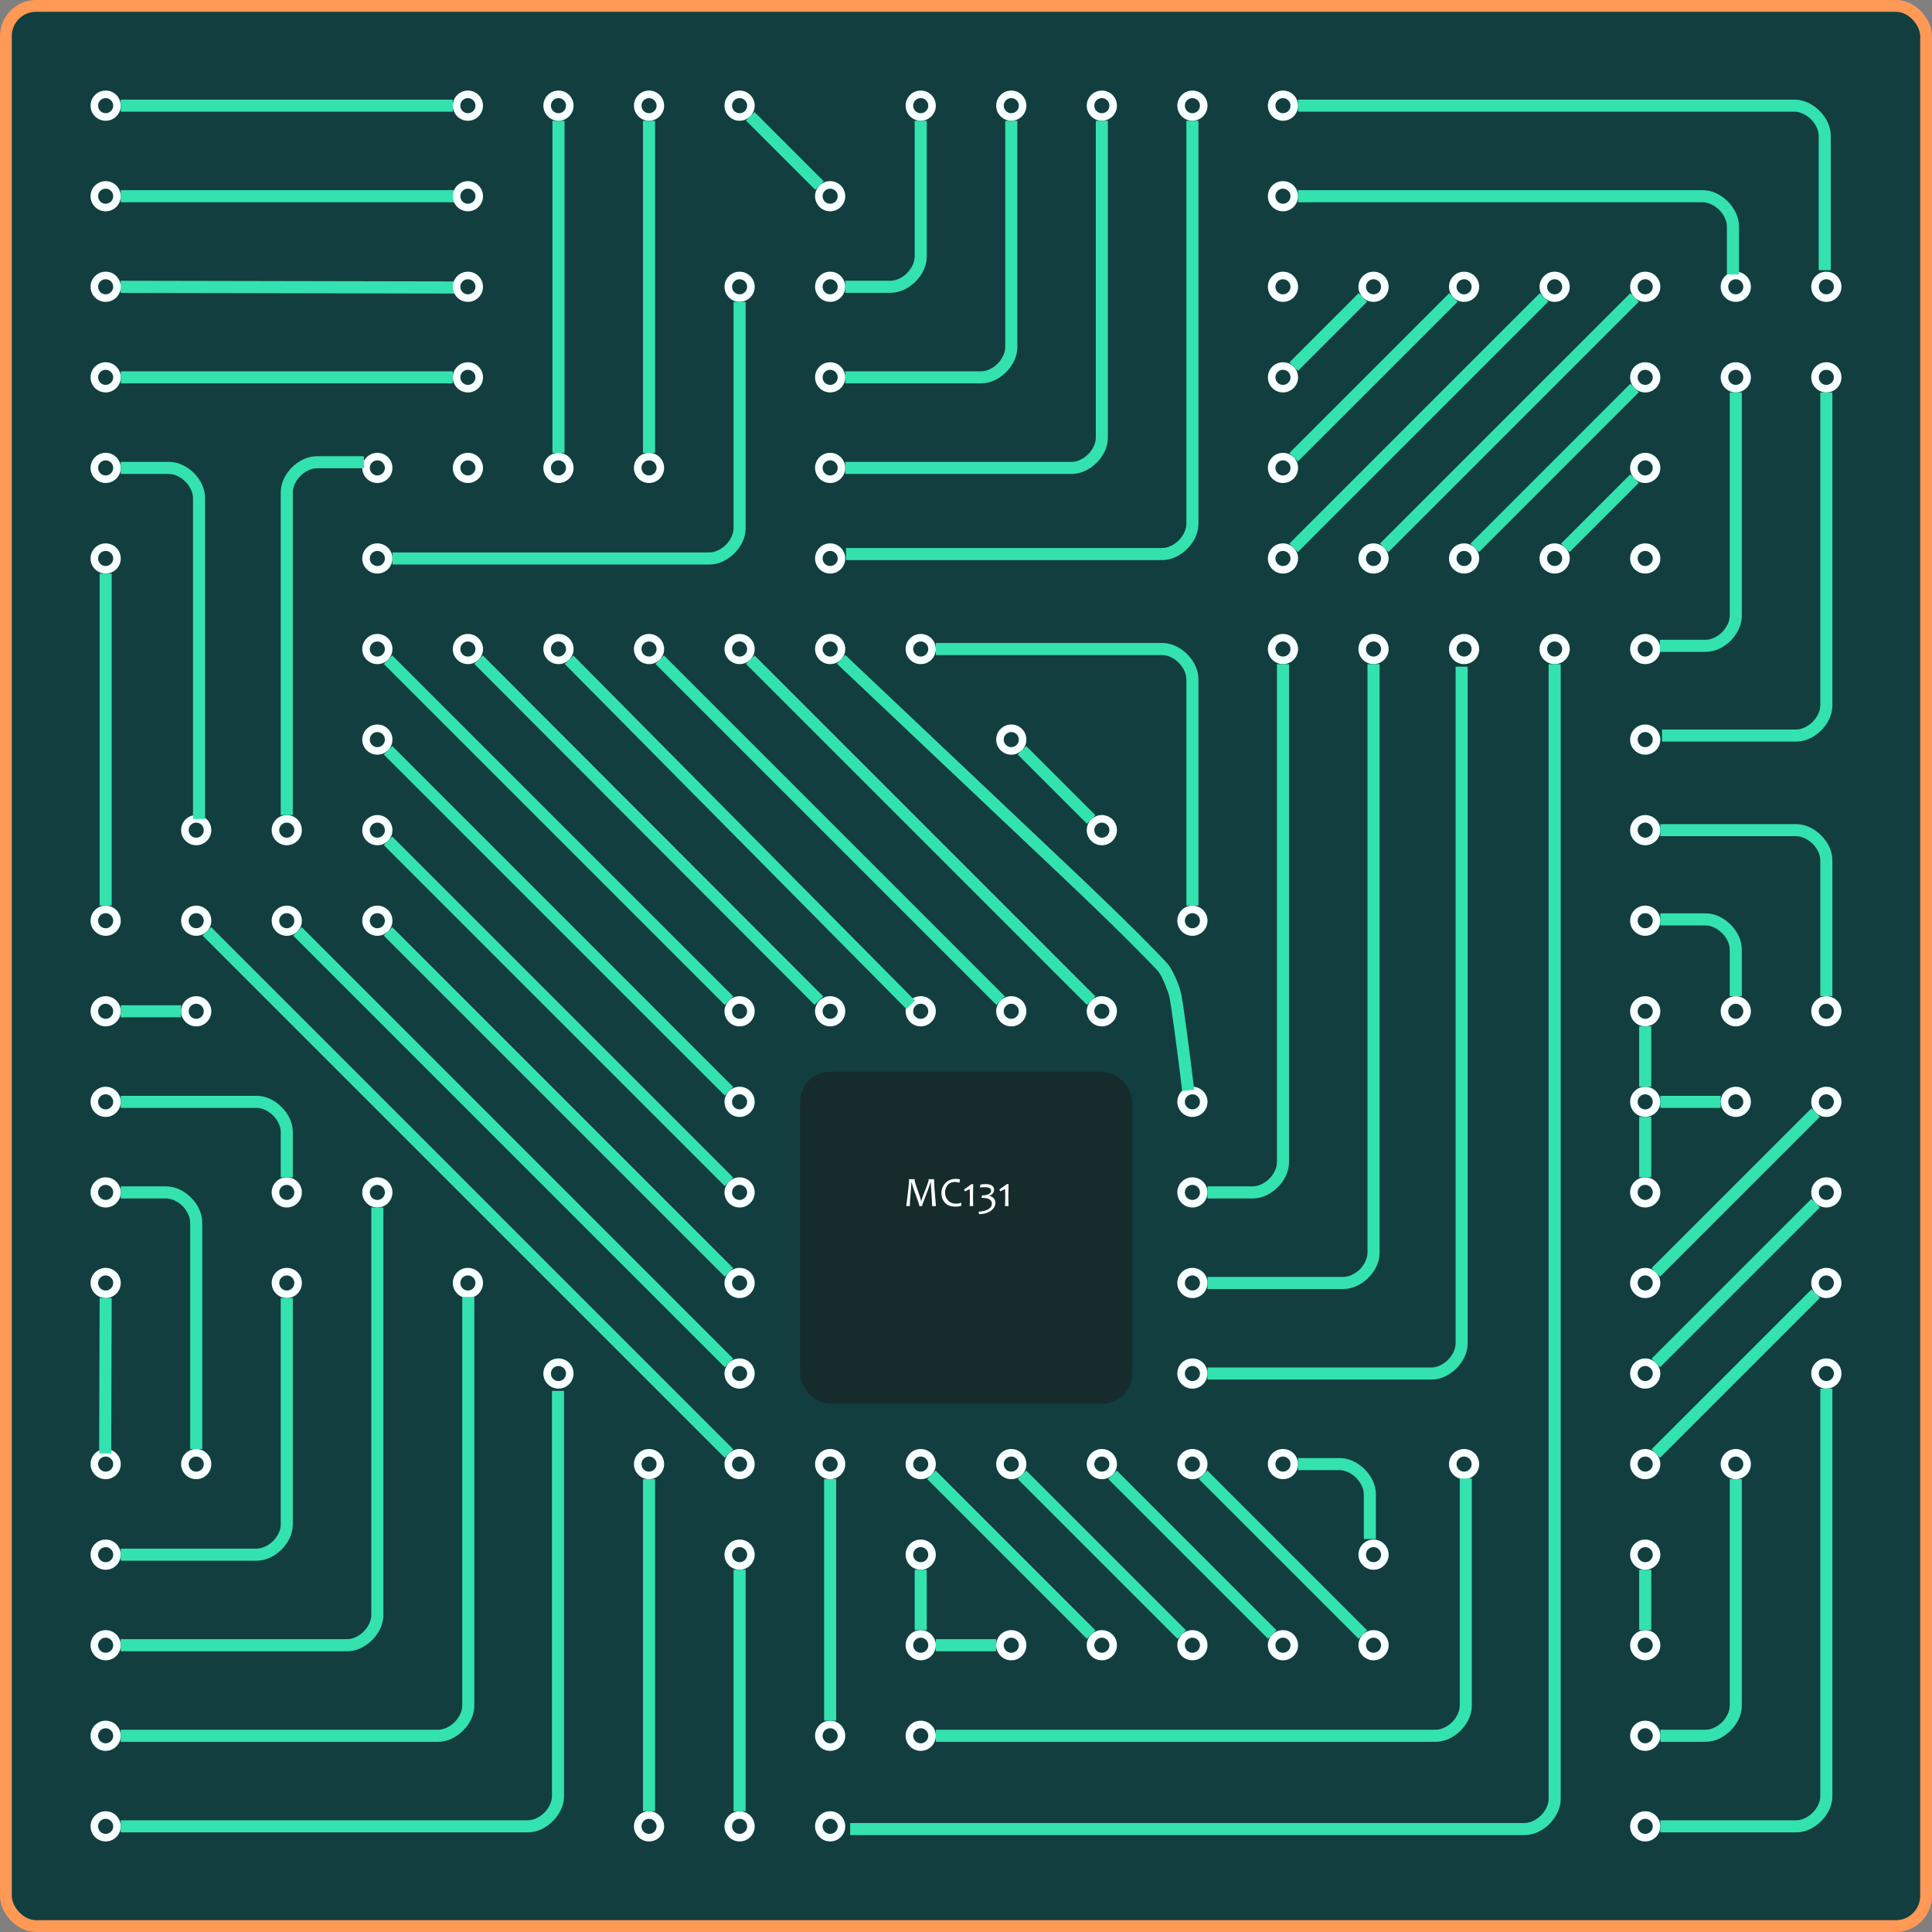 <?xml version="1.0" encoding="UTF-8" standalone="no"?>
<svg xmlns="http://www.w3.org/2000/svg" width="640" height="640">
  <rect width="100%" height="100%" fill="#808080" stroke="none"/>
  <rect width="636.088" height="636.083" x="1.954" y="1.954" fill="#123e3f" stroke="#f95" stroke-width="3.912" rx="10" ry="10"/>
  <g transform="translate(30 40)">
    <path fill="#34e2af" d="M10 23v4h111.25v-4H10zm-.062 30v4.031l111.594.219v-4.031L9.938 53z" color="#000" font-family="Sans" font-size="xx-small" font-weight="400" overflow="visible" style="text-indent:0;text-align:start;line-height:normal;text-transform:none;block-progression:tb;marker:none;-inkscape-font-specification:Sans"/>
    <path fill="#f8ffff" d="M5-10c-2.761 0-5 2.239-5 5C0-2.239 2.239 0 5 0s5-2.239 5-5c0-2.761-2.239-5-5-5zm0 2.5c1.381 0 2.5 1.119 2.5 2.5C7.5-3.619 6.381-2.5 5-2.5S2.5-3.619 2.5-5c0-1.381 1.119-2.5 2.5-2.5zM5 20c-2.761 0-5 2.239-5 5 0 2.761 2.239 5 5 5s5-2.239 5-5c0-2.761-2.239-5-5-5zm0 2.5c1.381 0 2.5 1.119 2.5 2.5S6.381 27.5 5 27.5s-2.5-1.119-2.5-2.5 1.119-2.5 2.5-2.5zm0 27.5c-2.761 0-5 2.239-5 5 0 2.761 2.239 5 5 5s5-2.239 5-5c0-2.761-2.239-5-5-5zm0 2.5c1.381 0 2.5 1.119 2.5 2.5S6.381 57.5 5 57.5s-2.5-1.119-2.5-2.5 1.119-2.5 2.5-2.5zM5 80c-2.761 0-5 2.239-5 5 0 2.761 2.239 5 5 5s5-2.239 5-5c0-2.761-2.239-5-5-5zm0 2.5c1.381 0 2.5 1.119 2.5 2.5S6.381 87.5 5 87.5 2.5 86.381 2.5 85s1.119-2.5 2.5-2.5zm0 27.5c-2.761 0-5 2.239-5 5s2.239 5 5 5 5-2.239 5-5-2.239-5-5-5zm0 2.5c1.381 0 2.5 1.119 2.5 2.5s-1.119 2.5-2.5 2.5-2.5-1.119-2.5-2.5 1.119-2.5 2.5-2.5zm0 27.5c-2.761 0-5 2.239-5 5s2.239 5 5 5 5-2.239 5-5-2.239-5-5-5zm0 2.5c1.381 0 2.5 1.119 2.5 2.5s-1.119 2.5-2.5 2.5-2.5-1.119-2.5-2.5 1.119-2.5 2.5-2.5zm0 117.5c-2.761 0-5 2.239-5 5s2.239 5 5 5 5-2.239 5-5-2.239-5-5-5zm0 2.5c1.381 0 2.5 1.119 2.5 2.5s-1.119 2.5-2.5 2.5-2.5-1.119-2.5-2.5 1.119-2.5 2.5-2.5zm0 27.5c-2.761 0-5 2.239-5 5s2.239 5 5 5 5-2.239 5-5-2.239-5-5-5zm0 2.5c1.381 0 2.5 1.119 2.5 2.5s-1.119 2.5-2.5 2.5-2.5-1.119-2.5-2.5 1.119-2.5 2.5-2.5zm0 27.5c-2.761 0-5 2.239-5 5s2.239 5 5 5 5-2.239 5-5-2.239-5-5-5zm0 2.5c1.381 0 2.5 1.119 2.5 2.5s-1.119 2.5-2.5 2.5-2.5-1.119-2.5-2.5 1.119-2.5 2.5-2.5zm0 27.5c-2.761 0-5 2.239-5 5s2.239 5 5 5 5-2.239 5-5-2.239-5-5-5zm0 2.5c1.381 0 2.5 1.119 2.5 2.5s-1.119 2.5-2.5 2.5-2.5-1.119-2.5-2.5 1.119-2.5 2.5-2.5zm0 27.5c-2.761 0-5 2.239-5 5s2.239 5 5 5 5-2.239 5-5-2.239-5-5-5zm0 2.5c1.381 0 2.5 1.119 2.5 2.5s-1.119 2.5-2.5 2.5-2.5-1.119-2.5-2.5 1.119-2.5 2.5-2.5zm0 57.5c-2.761 0-5 2.239-5 5s2.239 5 5 5 5-2.239 5-5-2.239-5-5-5zm0 2.5c1.381 0 2.5 1.119 2.5 2.5s-1.119 2.5-2.5 2.5-2.5-1.119-2.5-2.5 1.119-2.5 2.5-2.5zm0 27.5c-2.761 0-5 2.239-5 5s2.239 5 5 5 5-2.239 5-5-2.239-5-5-5zm0 2.5c1.381 0 2.5 1.119 2.5 2.5s-1.119 2.5-2.5 2.5-2.5-1.119-2.5-2.5 1.119-2.5 2.5-2.5zm0 27.5c-2.761 0-5 2.239-5 5s2.239 5 5 5 5-2.239 5-5-2.239-5-5-5zm0 2.5c1.381 0 2.5 1.119 2.5 2.5s-1.119 2.5-2.5 2.5-2.5-1.119-2.5-2.5 1.119-2.5 2.5-2.5zm0 27.5c-2.761 0-5 2.239-5 5s2.239 5 5 5 5-2.239 5-5-2.239-5-5-5zm0 2.5c1.381 0 2.5 1.119 2.5 2.5s-1.119 2.5-2.5 2.5-2.5-1.119-2.5-2.5 1.119-2.5 2.5-2.5zm0 27.5c-2.761 0-5 2.239-5 5s2.239 5 5 5 5-2.239 5-5-2.239-5-5-5zm0 2.5c1.381 0 2.5 1.119 2.5 2.5s-1.119 2.5-2.5 2.5-2.5-1.119-2.5-2.5 1.119-2.5 2.5-2.5zm30-332.5c-2.761 0-5 2.239-5 5s2.239 5 5 5 5-2.239 5-5-2.239-5-5-5zm0 2.5c1.381 0 2.5 1.119 2.5 2.5s-1.119 2.5-2.5 2.5-2.5-1.119-2.5-2.5 1.119-2.5 2.5-2.5zm0 27.5c-2.761 0-5 2.239-5 5s2.239 5 5 5 5-2.239 5-5-2.239-5-5-5zm0 2.5c1.381 0 2.5 1.119 2.5 2.5s-1.119 2.5-2.5 2.5-2.5-1.119-2.5-2.5 1.119-2.5 2.5-2.5zm0 27.5c-2.761 0-5 2.239-5 5s2.239 5 5 5 5-2.239 5-5-2.239-5-5-5zm0 2.5c1.381 0 2.5 1.119 2.5 2.5s-1.119 2.5-2.5 2.5-2.5-1.119-2.5-2.5 1.119-2.5 2.5-2.5zm0 147.5c-2.761 0-5 2.239-5 5s2.239 5 5 5 5-2.239 5-5-2.239-5-5-5zm0 2.5c1.381 0 2.5 1.119 2.5 2.5s-1.119 2.5-2.5 2.5-2.5-1.119-2.5-2.5 1.119-2.5 2.5-2.5zm30-212.5c-2.761 0-5 2.239-5 5s2.239 5 5 5 5-2.239 5-5-2.239-5-5-5zm0 2.5c1.381 0 2.5 1.119 2.5 2.5s-1.119 2.5-2.5 2.5-2.5-1.119-2.5-2.5 1.119-2.5 2.5-2.5zm0 27.5c-2.761 0-5 2.239-5 5s2.239 5 5 5 5-2.239 5-5-2.239-5-5-5zm0 2.5c1.381 0 2.5 1.119 2.5 2.5s-1.119 2.5-2.5 2.5-2.5-1.119-2.5-2.5 1.119-2.5 2.5-2.5zm0 87.5c-2.761 0-5 2.239-5 5s2.239 5 5 5 5-2.239 5-5-2.239-5-5-5zm0 2.5c1.381 0 2.5 1.119 2.5 2.5s-1.119 2.5-2.5 2.5-2.5-1.119-2.5-2.5 1.119-2.5 2.5-2.5zm0 27.5c-2.761 0-5 2.239-5 5s2.239 5 5 5 5-2.239 5-5-2.239-5-5-5zm0 2.5c1.381 0 2.5 1.119 2.5 2.5s-1.119 2.5-2.5 2.5-2.5-1.119-2.5-2.5 1.119-2.5 2.5-2.5zm60-302.5c-2.761 0-5 2.239-5 5 0 2.761 2.239 5 5 5s5-2.239 5-5c0-2.761-2.239-5-5-5zm0 2.5c1.381 0 2.5 1.119 2.5 2.5s-1.119 2.5-2.5 2.5-2.5-1.119-2.5-2.5 1.119-2.5 2.5-2.5zm-30 57.5c-2.761 0-5 2.239-5 5s2.239 5 5 5 5-2.239 5-5-2.239-5-5-5zm0 2.5c1.381 0 2.5 1.119 2.5 2.5s-1.119 2.5-2.5 2.5-2.5-1.119-2.5-2.5 1.119-2.5 2.5-2.5zm0 27.5c-2.761 0-5 2.239-5 5s2.239 5 5 5 5-2.239 5-5-2.239-5-5-5zm0 2.5c1.381 0 2.5 1.119 2.5 2.5s-1.119 2.5-2.5 2.5-2.5-1.119-2.5-2.5 1.119-2.5 2.5-2.5zm0 27.5c-2.761 0-5 2.239-5 5s2.239 5 5 5 5-2.239 5-5-2.239-5-5-5zm0 2.5c1.381 0 2.5 1.119 2.5 2.5s-1.119 2.5-2.5 2.5-2.5-1.119-2.5-2.5 1.119-2.5 2.5-2.5zm0 27.5c-2.761 0-5 2.239-5 5s2.239 5 5 5 5-2.239 5-5-2.239-5-5-5zm0 2.5c1.381 0 2.5 1.119 2.5 2.5s-1.119 2.5-2.5 2.5-2.5-1.119-2.5-2.5 1.119-2.5 2.5-2.5zm0 27.5c-2.761 0-5 2.239-5 5s2.239 5 5 5 5-2.239 5-5-2.239-5-5-5zm0 2.5c1.381 0 2.5 1.119 2.5 2.5s-1.119 2.5-2.5 2.5-2.5-1.119-2.5-2.5 1.119-2.5 2.5-2.5zm0 87.5c-2.761 0-5 2.239-5 5s2.239 5 5 5 5-2.239 5-5-2.239-5-5-5zm0 2.5c1.381 0 2.5 1.119 2.5 2.5s-1.119 2.5-2.5 2.5-2.5-1.119-2.5-2.5 1.119-2.5 2.5-2.5zM125-10c-2.761 0-5 2.239-5 5C120-2.239 122.239 0 125 0s5-2.239 5-5c0-2.761-2.239-5-5-5zm0 2.5c1.381 0 2.5 1.119 2.5 2.5C127.5-3.619 126.381-2.5 125-2.5s-2.5-1.119-2.5-2.5c0-1.381 1.119-2.5 2.5-2.5zm0 27.5c-2.761 0-5 2.239-5 5 0 2.761 2.239 5 5 5s5-2.239 5-5c0-2.761-2.239-5-5-5zm0 2.5c1.381 0 2.5 1.119 2.5 2.5s-1.119 2.5-2.5 2.5-2.5-1.119-2.5-2.5 1.119-2.5 2.5-2.5zm0 27.5c-2.761 0-5 2.239-5 5 0 2.761 2.239 5 5 5s5-2.239 5-5c0-2.761-2.239-5-5-5zm0 2.5c1.381 0 2.5 1.119 2.5 2.5s-1.119 2.5-2.5 2.5-2.5-1.119-2.5-2.5 1.119-2.5 2.5-2.5zm0 57.5c-2.761 0-5 2.239-5 5s2.239 5 5 5 5-2.239 5-5-2.239-5-5-5zm0 2.5c1.381 0 2.5 1.119 2.5 2.5s-1.119 2.5-2.5 2.5-2.5-1.119-2.5-2.5 1.119-2.5 2.5-2.5zm0 57.5c-2.761 0-5 2.239-5 5s2.239 5 5 5 5-2.239 5-5-2.239-5-5-5zm0 2.5c1.381 0 2.5 1.119 2.5 2.5s-1.119 2.5-2.5 2.5-2.5-1.119-2.5-2.5 1.119-2.5 2.5-2.5zm0 207.5c-2.761 0-5 2.239-5 5s2.239 5 5 5 5-2.239 5-5-2.239-5-5-5zm0 2.5c1.381 0 2.5 1.119 2.5 2.5s-1.119 2.5-2.5 2.5-2.5-1.119-2.5-2.5 1.119-2.5 2.5-2.5zM155-10c-2.761 0-5 2.239-5 5C150-2.239 152.239 0 155 0s5-2.239 5-5c0-2.761-2.239-5-5-5zm0 2.5c1.381 0 2.5 1.119 2.5 2.5C157.5-3.619 156.381-2.5 155-2.5s-2.5-1.119-2.5-2.5c0-1.381 1.119-2.5 2.5-2.5zm0 117.5c-2.761 0-5 2.239-5 5s2.239 5 5 5 5-2.239 5-5-2.239-5-5-5zm0 2.5c1.381 0 2.5 1.119 2.5 2.5s-1.119 2.5-2.5 2.5-2.5-1.119-2.5-2.5 1.119-2.5 2.5-2.5zm0 57.5c-2.761 0-5 2.239-5 5s2.239 5 5 5 5-2.239 5-5-2.239-5-5-5zm0 2.5c1.381 0 2.5 1.119 2.5 2.5s-1.119 2.5-2.5 2.5-2.5-1.119-2.5-2.5 1.119-2.5 2.5-2.5zm0 237.5c-2.761 0-5 2.239-5 5s2.239 5 5 5 5-2.239 5-5-2.239-5-5-5zm0 2.5c1.381 0 2.5 1.119 2.5 2.5s-1.119 2.5-2.5 2.5-2.5-1.119-2.5-2.5 1.119-2.5 2.5-2.5zM185-10c-2.761 0-5 2.239-5 5C180-2.239 182.239 0 185 0s5-2.239 5-5c0-2.761-2.239-5-5-5zm0 2.5c1.381 0 2.5 1.119 2.5 2.5C187.5-3.619 186.381-2.5 185-2.5s-2.5-1.119-2.5-2.5c0-1.381 1.119-2.5 2.5-2.5zm0 117.5c-2.761 0-5 2.239-5 5s2.239 5 5 5 5-2.239 5-5-2.239-5-5-5zm0 2.5c1.381 0 2.5 1.119 2.5 2.5s-1.119 2.5-2.5 2.5-2.5-1.119-2.5-2.5 1.119-2.5 2.5-2.5zm0 57.5c-2.761 0-5 2.239-5 5s2.239 5 5 5 5-2.239 5-5-2.239-5-5-5zm0 2.5c1.381 0 2.5 1.119 2.5 2.5s-1.119 2.5-2.5 2.5-2.5-1.119-2.5-2.5 1.119-2.5 2.5-2.5zm0 267.5c-2.761 0-5 2.239-5 5s2.239 5 5 5 5-2.239 5-5-2.239-5-5-5zm0 2.5c1.381 0 2.5 1.119 2.5 2.5s-1.119 2.5-2.5 2.5-2.5-1.119-2.5-2.5 1.119-2.5 2.5-2.5zm0 117.5c-2.761 0-5 2.239-5 5s2.239 5 5 5 5-2.239 5-5-2.239-5-5-5zm0 2.5c1.381 0 2.5 1.119 2.5 2.5s-1.119 2.5-2.5 2.5-2.5-1.119-2.5-2.5 1.119-2.5 2.5-2.5zM215-10c-2.761 0-5 2.239-5 5C210-2.239 212.239 0 215 0s5-2.239 5-5c0-2.761-2.239-5-5-5zm0 2.5c1.381 0 2.5 1.119 2.5 2.5C217.5-3.619 216.381-2.5 215-2.5s-2.5-1.119-2.5-2.5c0-1.381 1.119-2.5 2.5-2.5zm0 57.5c-2.761 0-5 2.239-5 5 0 2.761 2.239 5 5 5s5-2.239 5-5c0-2.761-2.239-5-5-5zm0 2.5c1.381 0 2.5 1.119 2.5 2.5s-1.119 2.5-2.5 2.5-2.5-1.119-2.5-2.5 1.119-2.5 2.5-2.5zm0 117.5c-2.761 0-5 2.239-5 5s2.239 5 5 5 5-2.239 5-5-2.239-5-5-5zm0 2.5c1.381 0 2.5 1.119 2.5 2.5s-1.119 2.5-2.5 2.5-2.5-1.119-2.5-2.5 1.119-2.5 2.5-2.5zm0 117.5c-2.761 0-5 2.239-5 5s2.239 5 5 5 5-2.239 5-5-2.239-5-5-5zm0 2.5c1.381 0 2.5 1.119 2.5 2.5s-1.119 2.5-2.5 2.5-2.5-1.119-2.5-2.5 1.119-2.5 2.5-2.5zm0 27.5c-2.761 0-5 2.239-5 5s2.239 5 5 5 5-2.239 5-5-2.239-5-5-5zm0 2.5c1.381 0 2.5 1.119 2.5 2.5s-1.119 2.5-2.5 2.5-2.5-1.119-2.5-2.5 1.119-2.5 2.5-2.5zm0 27.5c-2.761 0-5 2.239-5 5s2.239 5 5 5 5-2.239 5-5-2.239-5-5-5zm0 2.5c1.381 0 2.5 1.119 2.5 2.5s-1.119 2.5-2.5 2.5-2.5-1.119-2.5-2.5 1.119-2.5 2.5-2.5zm0 27.5c-2.761 0-5 2.239-5 5s2.239 5 5 5 5-2.239 5-5-2.239-5-5-5zm0 2.5c1.381 0 2.5 1.119 2.5 2.5s-1.119 2.5-2.5 2.5-2.5-1.119-2.5-2.5 1.119-2.5 2.5-2.5zm0 27.5c-2.761 0-5 2.239-5 5s2.239 5 5 5 5-2.239 5-5-2.239-5-5-5zm0 2.5c1.381 0 2.5 1.119 2.5 2.5s-1.119 2.5-2.5 2.5-2.5-1.119-2.5-2.5 1.119-2.5 2.5-2.5zm0 27.5c-2.761 0-5 2.239-5 5s2.239 5 5 5 5-2.239 5-5-2.239-5-5-5zm0 2.5c1.381 0 2.5 1.119 2.5 2.5s-1.119 2.5-2.5 2.5-2.5-1.119-2.5-2.5 1.119-2.5 2.5-2.5zm0 27.5c-2.761 0-5 2.239-5 5s2.239 5 5 5 5-2.239 5-5-2.239-5-5-5zm0 2.5c1.381 0 2.5 1.119 2.5 2.5s-1.119 2.5-2.5 2.5-2.5-1.119-2.5-2.5 1.119-2.5 2.5-2.5zm0 87.5c-2.761 0-5 2.239-5 5s2.239 5 5 5 5-2.239 5-5-2.239-5-5-5zm0 2.5c1.381 0 2.5 1.119 2.5 2.5s-1.119 2.5-2.5 2.5-2.5-1.119-2.5-2.5 1.119-2.5 2.5-2.5zm30-542.5c-2.761 0-5 2.239-5 5 0 2.761 2.239 5 5 5s5-2.239 5-5c0-2.761-2.239-5-5-5zm0 2.5c1.381 0 2.5 1.119 2.5 2.5s-1.119 2.5-2.5 2.5-2.5-1.119-2.5-2.5 1.119-2.5 2.5-2.5zm0 27.5c-2.761 0-5 2.239-5 5 0 2.761 2.239 5 5 5s5-2.239 5-5c0-2.761-2.239-5-5-5zm0 2.5c1.381 0 2.5 1.119 2.5 2.5s-1.119 2.5-2.5 2.5-2.5-1.119-2.5-2.5 1.119-2.5 2.5-2.5zm0 27.5c-2.761 0-5 2.239-5 5 0 2.761 2.239 5 5 5s5-2.239 5-5c0-2.761-2.239-5-5-5zm0 2.5c1.381 0 2.5 1.119 2.5 2.5s-1.119 2.5-2.5 2.5-2.5-1.119-2.5-2.5 1.119-2.5 2.5-2.5zm0 27.5c-2.761 0-5 2.239-5 5s2.239 5 5 5 5-2.239 5-5-2.239-5-5-5zm0 2.5c1.381 0 2.5 1.119 2.5 2.5s-1.119 2.5-2.5 2.5-2.5-1.119-2.5-2.5 1.119-2.5 2.5-2.5zm0 27.5c-2.761 0-5 2.239-5 5s2.239 5 5 5 5-2.239 5-5-2.239-5-5-5zm0 2.5c1.381 0 2.5 1.119 2.5 2.5s-1.119 2.5-2.5 2.5-2.5-1.119-2.5-2.5 1.119-2.5 2.5-2.5zm0 27.5c-2.761 0-5 2.239-5 5s2.239 5 5 5 5-2.239 5-5-2.239-5-5-5zm0 2.5c1.381 0 2.5 1.119 2.5 2.5s-1.119 2.5-2.5 2.5-2.5-1.119-2.5-2.5 1.119-2.5 2.5-2.5zm0 117.5c-2.761 0-5 2.239-5 5s2.239 5 5 5 5-2.239 5-5-2.239-5-5-5zm0 2.5c1.381 0 2.5 1.119 2.5 2.5s-1.119 2.5-2.5 2.5-2.5-1.119-2.5-2.5 1.119-2.5 2.5-2.5zm0 147.5c-2.761 0-5 2.239-5 5s2.239 5 5 5 5-2.239 5-5-2.239-5-5-5zm0 2.5c1.381 0 2.5 1.119 2.5 2.5s-1.119 2.5-2.5 2.5-2.5-1.119-2.5-2.5 1.119-2.5 2.5-2.5zm0 87.5c-2.761 0-5 2.239-5 5s2.239 5 5 5 5-2.239 5-5-2.239-5-5-5zm0 2.5c1.381 0 2.5 1.119 2.5 2.5s-1.119 2.5-2.5 2.5-2.5-1.119-2.5-2.5 1.119-2.5 2.5-2.5zm0 27.5c-2.761 0-5 2.239-5 5s2.239 5 5 5 5-2.239 5-5-2.239-5-5-5zm0 2.5c1.381 0 2.5 1.119 2.5 2.5s-1.119 2.5-2.5 2.5-2.5-1.119-2.5-2.5 1.119-2.5 2.5-2.5zM275-10c-2.761 0-5 2.239-5 5C270-2.239 272.239 0 275 0s5-2.239 5-5c0-2.761-2.239-5-5-5zm0 2.5c1.381 0 2.5 1.119 2.5 2.5C277.5-3.619 276.381-2.5 275-2.5s-2.5-1.119-2.5-2.5c0-1.381 1.119-2.5 2.5-2.5zm0 177.5c-2.761 0-5 2.239-5 5s2.239 5 5 5 5-2.239 5-5-2.239-5-5-5zm0 2.5c1.381 0 2.5 1.119 2.5 2.5s-1.119 2.5-2.5 2.5-2.5-1.119-2.5-2.5 1.119-2.5 2.5-2.5zm0 117.5c-2.761 0-5 2.239-5 5s2.239 5 5 5 5-2.239 5-5-2.239-5-5-5zm0 2.5c1.381 0 2.5 1.119 2.5 2.5s-1.119 2.5-2.5 2.5-2.5-1.119-2.5-2.5 1.119-2.5 2.5-2.5zm0 147.5c-2.761 0-5 2.239-5 5s2.239 5 5 5 5-2.239 5-5-2.239-5-5-5zm0 2.5c1.381 0 2.5 1.119 2.5 2.5s-1.119 2.5-2.5 2.5-2.5-1.119-2.5-2.5 1.119-2.5 2.5-2.5zm0 27.5c-2.761 0-5 2.239-5 5s2.239 5 5 5 5-2.239 5-5-2.239-5-5-5zm0 2.5c1.381 0 2.5 1.119 2.5 2.5s-1.119 2.5-2.5 2.5-2.5-1.119-2.5-2.5 1.119-2.5 2.5-2.5zm0 27.5c-2.761 0-5 2.239-5 5s2.239 5 5 5 5-2.239 5-5-2.239-5-5-5zm0 2.5c1.381 0 2.5 1.119 2.5 2.5s-1.119 2.5-2.5 2.5-2.5-1.119-2.5-2.5 1.119-2.5 2.5-2.5zm0 27.5c-2.761 0-5 2.239-5 5s2.239 5 5 5 5-2.239 5-5-2.239-5-5-5zm0 2.5c1.381 0 2.5 1.119 2.5 2.5s-1.119 2.5-2.5 2.5-2.5-1.119-2.5-2.5 1.119-2.5 2.5-2.5zM305-10c-2.761 0-5 2.239-5 5C300-2.239 302.239 0 305 0s5-2.239 5-5c0-2.761-2.239-5-5-5zm0 2.5c1.381 0 2.5 1.119 2.5 2.5C307.5-3.619 306.381-2.5 305-2.5s-2.5-1.119-2.5-2.5c0-1.381 1.119-2.5 2.5-2.5zm0 207.5c-2.761 0-5 2.239-5 5s2.239 5 5 5 5-2.239 5-5-2.239-5-5-5zm0 2.5c1.381 0 2.5 1.119 2.5 2.5s-1.119 2.5-2.5 2.5-2.5-1.119-2.5-2.5 1.119-2.5 2.5-2.5zm0 87.5c-2.761 0-5 2.239-5 5s2.239 5 5 5 5-2.239 5-5-2.239-5-5-5zm0 2.5c1.381 0 2.5 1.119 2.5 2.5s-1.119 2.5-2.5 2.5-2.5-1.119-2.5-2.5 1.119-2.5 2.5-2.5zm0 147.5c-2.761 0-5 2.239-5 5s2.239 5 5 5 5-2.239 5-5-2.239-5-5-5zm0 2.5c1.381 0 2.5 1.119 2.5 2.5s-1.119 2.5-2.5 2.5-2.5-1.119-2.5-2.5 1.119-2.5 2.5-2.5zm0 57.5c-2.761 0-5 2.239-5 5s2.239 5 5 5 5-2.239 5-5-2.239-5-5-5zm0 2.5c1.381 0 2.5 1.119 2.5 2.5s-1.119 2.5-2.5 2.5-2.5-1.119-2.5-2.5 1.119-2.5 2.5-2.5zM335-10c-2.761 0-5 2.239-5 5C330-2.239 332.239 0 335 0s5-2.239 5-5c0-2.761-2.239-5-5-5zm0 2.5c1.381 0 2.5 1.119 2.5 2.5C337.5-3.619 336.381-2.5 335-2.5s-2.5-1.119-2.5-2.5c0-1.381 1.119-2.5 2.5-2.5zm0 237.5c-2.761 0-5 2.239-5 5s2.239 5 5 5 5-2.239 5-5-2.239-5-5-5zm0 2.5c1.381 0 2.5 1.119 2.5 2.5s-1.119 2.5-2.5 2.5-2.5-1.119-2.5-2.5 1.119-2.5 2.5-2.5zm0 57.5c-2.761 0-5 2.239-5 5s2.239 5 5 5 5-2.239 5-5-2.239-5-5-5zm0 2.5c1.381 0 2.5 1.119 2.5 2.5s-1.119 2.5-2.5 2.5-2.5-1.119-2.5-2.5 1.119-2.5 2.5-2.5zm0 147.5c-2.761 0-5 2.239-5 5s2.239 5 5 5 5-2.239 5-5-2.239-5-5-5zm0 2.5c1.381 0 2.5 1.119 2.5 2.5s-1.119 2.5-2.5 2.5-2.5-1.119-2.5-2.5 1.119-2.5 2.5-2.5zm0 57.5c-2.761 0-5 2.239-5 5s2.239 5 5 5 5-2.239 5-5-2.239-5-5-5zm0 2.5c1.381 0 2.5 1.119 2.5 2.5s-1.119 2.5-2.5 2.5-2.5-1.119-2.5-2.5 1.119-2.5 2.5-2.5zM365-10c-2.761 0-5 2.239-5 5C360-2.239 362.239 0 365 0s5-2.239 5-5c0-2.761-2.239-5-5-5zm0 2.5c1.381 0 2.5 1.119 2.5 2.5C367.5-3.619 366.381-2.5 365-2.5s-2.5-1.119-2.5-2.5c0-1.381 1.119-2.5 2.5-2.5zm0 267.5c-2.761 0-5 2.239-5 5s2.239 5 5 5 5-2.239 5-5-2.239-5-5-5zm0 2.5c1.381 0 2.5 1.119 2.5 2.5s-1.119 2.5-2.5 2.5-2.5-1.119-2.5-2.5 1.119-2.5 2.5-2.5zm0 57.5c-2.761 0-5 2.239-5 5s2.239 5 5 5 5-2.239 5-5-2.239-5-5-5zm0 2.5c1.381 0 2.5 1.119 2.5 2.5s-1.119 2.5-2.5 2.5-2.5-1.119-2.5-2.5 1.119-2.5 2.5-2.5zm0 27.5c-2.761 0-5 2.239-5 5s2.239 5 5 5 5-2.239 5-5-2.239-5-5-5zm0 2.5c1.381 0 2.5 1.119 2.5 2.5s-1.119 2.5-2.5 2.5-2.5-1.119-2.5-2.5 1.119-2.5 2.5-2.5zm0 27.5c-2.761 0-5 2.239-5 5s2.239 5 5 5 5-2.239 5-5-2.239-5-5-5zm0 2.5c1.381 0 2.5 1.119 2.5 2.5s-1.119 2.5-2.5 2.5-2.5-1.119-2.5-2.5 1.119-2.5 2.5-2.5zm0 27.5c-2.761 0-5 2.239-5 5s2.239 5 5 5 5-2.239 5-5-2.239-5-5-5zm0 2.5c1.381 0 2.5 1.119 2.5 2.5s-1.119 2.5-2.5 2.5-2.5-1.119-2.5-2.5 1.119-2.5 2.5-2.5zm0 27.5c-2.761 0-5 2.239-5 5s2.239 5 5 5 5-2.239 5-5-2.239-5-5-5zm0 2.5c1.381 0 2.5 1.119 2.5 2.5s-1.119 2.5-2.5 2.5-2.5-1.119-2.5-2.5 1.119-2.5 2.5-2.5zm0 57.5c-2.761 0-5 2.239-5 5s2.239 5 5 5 5-2.239 5-5-2.239-5-5-5zm0 2.5c1.381 0 2.5 1.119 2.5 2.5s-1.119 2.5-2.5 2.5-2.5-1.119-2.5-2.5 1.119-2.5 2.5-2.5zM395-10c-2.761 0-5 2.239-5 5C390-2.239 392.239 0 395 0s5-2.239 5-5c0-2.761-2.239-5-5-5zm0 2.5c1.381 0 2.5 1.119 2.5 2.5C397.5-3.619 396.381-2.5 395-2.5s-2.5-1.119-2.5-2.5c0-1.381 1.119-2.5 2.5-2.5zm0 27.5c-2.761 0-5 2.239-5 5 0 2.761 2.239 5 5 5s5-2.239 5-5c0-2.761-2.239-5-5-5zm0 2.5c1.381 0 2.5 1.119 2.5 2.5s-1.119 2.5-2.5 2.5-2.5-1.119-2.5-2.5 1.119-2.5 2.5-2.5zm0 27.5c-2.761 0-5 2.239-5 5 0 2.761 2.239 5 5 5s5-2.239 5-5c0-2.761-2.239-5-5-5zm0 2.5c1.381 0 2.5 1.119 2.5 2.5s-1.119 2.5-2.5 2.5-2.5-1.119-2.5-2.5 1.119-2.5 2.5-2.5zm0 27.5c-2.761 0-5 2.239-5 5 0 2.761 2.239 5 5 5s5-2.239 5-5c0-2.761-2.239-5-5-5zm0 2.5c1.381 0 2.5 1.119 2.5 2.5s-1.119 2.5-2.5 2.5-2.5-1.119-2.5-2.5 1.119-2.5 2.5-2.5zm0 27.5c-2.761 0-5 2.239-5 5s2.239 5 5 5 5-2.239 5-5-2.239-5-5-5zm0 2.5c1.381 0 2.5 1.119 2.5 2.5s-1.119 2.5-2.5 2.5-2.5-1.119-2.5-2.5 1.119-2.5 2.5-2.5zm0 27.5c-2.761 0-5 2.239-5 5s2.239 5 5 5 5-2.239 5-5-2.239-5-5-5zm0 2.5c1.381 0 2.5 1.119 2.5 2.5s-1.119 2.5-2.5 2.5-2.5-1.119-2.5-2.5 1.119-2.5 2.5-2.5zm0 27.5c-2.761 0-5 2.239-5 5s2.239 5 5 5 5-2.239 5-5-2.239-5-5-5zm0 2.5c1.381 0 2.5 1.119 2.5 2.5s-1.119 2.5-2.5 2.5-2.5-1.119-2.5-2.5 1.119-2.5 2.5-2.5zm0 267.5c-2.761 0-5 2.239-5 5s2.239 5 5 5 5-2.239 5-5-2.239-5-5-5zm0 2.5c1.381 0 2.5 1.119 2.5 2.5s-1.119 2.5-2.5 2.5-2.5-1.119-2.5-2.5 1.119-2.5 2.5-2.5zm0 57.5c-2.761 0-5 2.239-5 5s2.239 5 5 5 5-2.239 5-5-2.239-5-5-5zm0 2.5c1.381 0 2.5 1.119 2.5 2.5s-1.119 2.5-2.5 2.5-2.5-1.119-2.5-2.5 1.119-2.5 2.5-2.5zm30-452.5c-2.761 0-5 2.239-5 5 0 2.761 2.239 5 5 5s5-2.239 5-5c0-2.761-2.239-5-5-5zm0 2.5c1.381 0 2.5 1.119 2.5 2.5s-1.119 2.5-2.5 2.5-2.5-1.119-2.5-2.5 1.119-2.5 2.5-2.5zm0 87.5c-2.761 0-5 2.239-5 5s2.239 5 5 5 5-2.239 5-5-2.239-5-5-5zm0 2.5c1.381 0 2.5 1.119 2.5 2.5s-1.119 2.5-2.5 2.5-2.5-1.119-2.5-2.5 1.119-2.5 2.5-2.5zm0 27.5c-2.761 0-5 2.239-5 5s2.239 5 5 5 5-2.239 5-5-2.239-5-5-5zm0 2.5c1.381 0 2.5 1.119 2.5 2.5s-1.119 2.5-2.5 2.5-2.5-1.119-2.5-2.5 1.119-2.5 2.5-2.5zm0 297.5c-2.761 0-5 2.239-5 5s2.239 5 5 5 5-2.239 5-5-2.239-5-5-5zm0 2.5c1.381 0 2.5 1.119 2.5 2.5s-1.119 2.5-2.5 2.5-2.5-1.119-2.5-2.5 1.119-2.5 2.5-2.5zm0 27.5c-2.761 0-5 2.239-5 5s2.239 5 5 5 5-2.239 5-5-2.239-5-5-5zm0 2.5c1.381 0 2.5 1.119 2.5 2.5s-1.119 2.5-2.5 2.5-2.5-1.119-2.5-2.5 1.119-2.5 2.5-2.5zm30-452.5c-2.761 0-5 2.239-5 5 0 2.761 2.239 5 5 5s5-2.239 5-5c0-2.761-2.239-5-5-5zm0 2.5c1.381 0 2.5 1.119 2.5 2.5s-1.119 2.5-2.5 2.5-2.5-1.119-2.5-2.5 1.119-2.5 2.5-2.5zm0 87.5c-2.761 0-5 2.239-5 5s2.239 5 5 5 5-2.239 5-5-2.239-5-5-5zm0 2.5c1.381 0 2.5 1.119 2.5 2.5s-1.119 2.5-2.5 2.5-2.5-1.119-2.5-2.5 1.119-2.5 2.5-2.5zm0 27.5c-2.761 0-5 2.239-5 5s2.239 5 5 5 5-2.239 5-5-2.239-5-5-5zm0 2.5c1.381 0 2.5 1.119 2.5 2.5s-1.119 2.5-2.5 2.5-2.5-1.119-2.5-2.5 1.119-2.5 2.5-2.5zm0 267.5c-2.761 0-5 2.239-5 5s2.239 5 5 5 5-2.239 5-5-2.239-5-5-5zm0 2.5c1.381 0 2.5 1.119 2.5 2.5s-1.119 2.5-2.5 2.5-2.5-1.119-2.5-2.5 1.119-2.5 2.5-2.5zm30-392.5c-2.761 0-5 2.239-5 5 0 2.761 2.239 5 5 5s5-2.239 5-5c0-2.761-2.239-5-5-5zm0 2.5c1.381 0 2.5 1.119 2.5 2.5s-1.119 2.5-2.5 2.5-2.5-1.119-2.5-2.5 1.119-2.5 2.5-2.5zm0 87.5c-2.761 0-5 2.239-5 5s2.239 5 5 5 5-2.239 5-5-2.239-5-5-5zm0 2.5c1.381 0 2.5 1.119 2.5 2.5s-1.119 2.5-2.5 2.5-2.5-1.119-2.5-2.5 1.119-2.5 2.5-2.5zm0 27.5c-2.761 0-5 2.239-5 5s2.239 5 5 5 5-2.239 5-5-2.239-5-5-5zm0 2.5c1.381 0 2.5 1.119 2.5 2.5s-1.119 2.5-2.5 2.5-2.5-1.119-2.5-2.5 1.119-2.5 2.5-2.5zm30-122.5c-2.761 0-5 2.239-5 5 0 2.761 2.239 5 5 5s5-2.239 5-5c0-2.761-2.239-5-5-5zm0 2.5c1.381 0 2.5 1.119 2.5 2.5s-1.119 2.5-2.5 2.5-2.5-1.119-2.5-2.5 1.119-2.5 2.5-2.5zm0 27.5c-2.761 0-5 2.239-5 5 0 2.761 2.239 5 5 5s5-2.239 5-5c0-2.761-2.239-5-5-5zm0 2.5c1.381 0 2.5 1.119 2.5 2.5s-1.119 2.5-2.5 2.5-2.5-1.119-2.5-2.5 1.119-2.5 2.5-2.5zm0 27.5c-2.761 0-5 2.239-5 5s2.239 5 5 5 5-2.239 5-5-2.239-5-5-5zm0 2.5c1.381 0 2.5 1.119 2.5 2.5s-1.119 2.5-2.5 2.5-2.5-1.119-2.5-2.5 1.119-2.5 2.5-2.5zm0 27.5c-2.761 0-5 2.239-5 5s2.239 5 5 5 5-2.239 5-5-2.239-5-5-5zm0 2.5c1.381 0 2.5 1.119 2.5 2.5s-1.119 2.5-2.5 2.5-2.5-1.119-2.5-2.5 1.119-2.5 2.5-2.5zm0 27.5c-2.761 0-5 2.239-5 5s2.239 5 5 5 5-2.239 5-5-2.239-5-5-5zm0 2.5c1.381 0 2.5 1.119 2.5 2.5s-1.119 2.5-2.5 2.5-2.5-1.119-2.5-2.5 1.119-2.5 2.5-2.5zm0 27.5c-2.761 0-5 2.239-5 5s2.239 5 5 5 5-2.239 5-5-2.239-5-5-5zm0 2.5c1.381 0 2.5 1.119 2.5 2.5s-1.119 2.5-2.5 2.5-2.5-1.119-2.5-2.5 1.119-2.5 2.5-2.5zm0 27.5c-2.761 0-5 2.239-5 5s2.239 5 5 5 5-2.239 5-5-2.239-5-5-5zm0 2.5c1.381 0 2.5 1.119 2.5 2.5s-1.119 2.5-2.5 2.5-2.5-1.119-2.5-2.5 1.119-2.5 2.5-2.5zm0 27.5c-2.761 0-5 2.239-5 5s2.239 5 5 5 5-2.239 5-5-2.239-5-5-5zm0 2.5c1.381 0 2.5 1.119 2.5 2.5s-1.119 2.5-2.5 2.5-2.5-1.119-2.5-2.5 1.119-2.5 2.5-2.5zm0 27.5c-2.761 0-5 2.239-5 5s2.239 5 5 5 5-2.239 5-5-2.239-5-5-5zm0 2.5c1.381 0 2.5 1.119 2.5 2.5s-1.119 2.5-2.5 2.5-2.5-1.119-2.5-2.5 1.119-2.5 2.5-2.5zm0 27.5c-2.761 0-5 2.239-5 5s2.239 5 5 5 5-2.239 5-5-2.239-5-5-5zm0 2.5c1.381 0 2.5 1.119 2.5 2.5s-1.119 2.5-2.5 2.5-2.5-1.119-2.5-2.5 1.119-2.5 2.5-2.5zm0 27.5c-2.761 0-5 2.239-5 5s2.239 5 5 5 5-2.239 5-5-2.239-5-5-5zm0 2.5c1.381 0 2.5 1.119 2.5 2.5s-1.119 2.5-2.5 2.5-2.5-1.119-2.5-2.5 1.119-2.5 2.5-2.5zm0 27.5c-2.761 0-5 2.239-5 5s2.239 5 5 5 5-2.239 5-5-2.239-5-5-5zm0 2.5c1.381 0 2.5 1.119 2.5 2.5s-1.119 2.5-2.5 2.5-2.5-1.119-2.5-2.5 1.119-2.5 2.5-2.5zm0 27.5c-2.761 0-5 2.239-5 5s2.239 5 5 5 5-2.239 5-5-2.239-5-5-5zm0 2.5c1.381 0 2.5 1.119 2.5 2.5s-1.119 2.5-2.5 2.5-2.5-1.119-2.5-2.5 1.119-2.5 2.5-2.5zm0 27.5c-2.761 0-5 2.239-5 5s2.239 5 5 5 5-2.239 5-5-2.239-5-5-5zm0 2.5c1.381 0 2.5 1.119 2.5 2.5s-1.119 2.5-2.5 2.5-2.5-1.119-2.5-2.5 1.119-2.5 2.5-2.5zm0 27.5c-2.761 0-5 2.239-5 5s2.239 5 5 5 5-2.239 5-5-2.239-5-5-5zm0 2.5c1.381 0 2.5 1.119 2.5 2.5s-1.119 2.5-2.5 2.5-2.5-1.119-2.5-2.5 1.119-2.5 2.5-2.5zm0 27.5c-2.761 0-5 2.239-5 5s2.239 5 5 5 5-2.239 5-5-2.239-5-5-5zm0 2.5c1.381 0 2.5 1.119 2.5 2.5s-1.119 2.5-2.5 2.5-2.5-1.119-2.5-2.5 1.119-2.5 2.5-2.5zm0 27.5c-2.761 0-5 2.239-5 5s2.239 5 5 5 5-2.239 5-5-2.239-5-5-5zm0 2.5c1.381 0 2.5 1.119 2.5 2.5s-1.119 2.5-2.5 2.5-2.5-1.119-2.5-2.5 1.119-2.5 2.5-2.5zm0 27.5c-2.761 0-5 2.239-5 5s2.239 5 5 5 5-2.239 5-5-2.239-5-5-5zm0 2.5c1.381 0 2.5 1.119 2.5 2.5s-1.119 2.5-2.5 2.5-2.5-1.119-2.5-2.5 1.119-2.5 2.5-2.5zm30-512.5c-2.761 0-5 2.239-5 5 0 2.761 2.239 5 5 5s5-2.239 5-5c0-2.761-2.239-5-5-5zm0 2.5c1.381 0 2.5 1.119 2.5 2.5s-1.119 2.5-2.5 2.5-2.5-1.119-2.5-2.5 1.119-2.5 2.5-2.5zm0 27.5c-2.761 0-5 2.239-5 5 0 2.761 2.239 5 5 5s5-2.239 5-5c0-2.761-2.239-5-5-5zm0 2.5c1.381 0 2.5 1.119 2.5 2.5s-1.119 2.5-2.5 2.5-2.5-1.119-2.5-2.5 1.119-2.5 2.5-2.5zm0 207.5c-2.761 0-5 2.239-5 5s2.239 5 5 5 5-2.239 5-5-2.239-5-5-5zm0 2.5c1.381 0 2.5 1.119 2.5 2.5s-1.119 2.5-2.5 2.5-2.5-1.119-2.5-2.5 1.119-2.5 2.5-2.5zm0 27.5c-2.761 0-5 2.239-5 5s2.239 5 5 5 5-2.239 5-5-2.239-5-5-5zm0 2.5c1.381 0 2.5 1.119 2.5 2.5s-1.119 2.5-2.5 2.5-2.5-1.119-2.5-2.5 1.119-2.5 2.5-2.5zm0 117.5c-2.761 0-5 2.239-5 5s2.239 5 5 5 5-2.239 5-5-2.239-5-5-5zm0 2.5c1.381 0 2.5 1.119 2.5 2.5s-1.119 2.5-2.5 2.5-2.5-1.119-2.5-2.5 1.119-2.5 2.5-2.5zm30-392.5c-2.761 0-5 2.239-5 5 0 2.761 2.239 5 5 5s5-2.239 5-5c0-2.761-2.239-5-5-5zm0 2.5c1.381 0 2.5 1.119 2.5 2.5s-1.119 2.5-2.5 2.5-2.5-1.119-2.5-2.5 1.119-2.5 2.5-2.5zm0 27.5c-2.761 0-5 2.239-5 5 0 2.761 2.239 5 5 5s5-2.239 5-5c0-2.761-2.239-5-5-5zm0 2.5c1.381 0 2.5 1.119 2.5 2.5s-1.119 2.5-2.5 2.5-2.5-1.119-2.5-2.5 1.119-2.5 2.5-2.5zm0 207.5c-2.761 0-5 2.239-5 5s2.239 5 5 5 5-2.239 5-5-2.239-5-5-5zm0 2.5c1.381 0 2.5 1.119 2.5 2.5s-1.119 2.5-2.5 2.5-2.5-1.119-2.5-2.5 1.119-2.5 2.5-2.5zm0 27.5c-2.761 0-5 2.239-5 5s2.239 5 5 5 5-2.239 5-5-2.239-5-5-5zm0 2.5c1.381 0 2.5 1.119 2.5 2.5s-1.119 2.5-2.5 2.5-2.5-1.119-2.5-2.5 1.119-2.5 2.5-2.5zm0 27.5c-2.761 0-5 2.239-5 5s2.239 5 5 5 5-2.239 5-5-2.239-5-5-5zm0 2.5c1.381 0 2.5 1.119 2.5 2.5s-1.119 2.5-2.5 2.5-2.5-1.119-2.5-2.5 1.119-2.5 2.5-2.5zm0 27.5c-2.761 0-5 2.239-5 5s2.239 5 5 5 5-2.239 5-5-2.239-5-5-5zm0 2.5c1.381 0 2.5 1.119 2.5 2.5s-1.119 2.5-2.5 2.5-2.5-1.119-2.5-2.5 1.119-2.5 2.5-2.5zm0 27.5c-2.761 0-5 2.239-5 5s2.239 5 5 5 5-2.239 5-5-2.239-5-5-5zm0 2.5c1.381 0 2.5 1.119 2.5 2.5s-1.119 2.5-2.5 2.5-2.5-1.119-2.5-2.5 1.119-2.5 2.5-2.5z"/>
    <path fill="#34e2af" d="M10-7v4h110v-4H10zm143 7v110h4V0h-4zm30 0v110h4V0h-4z" color="#000" font-family="Sans" font-size="xx-small" font-weight="400" overflow="visible" style="text-indent:0;text-align:start;line-height:normal;text-transform:none;block-progression:tb;marker:none;-inkscape-font-specification:Sans"/>
    <path fill="#34e2af" d="M213 60v75c0 1.833-.971 3.908-2.531 5.469S206.833 143 205 143H100v4h105c3.167 0 6.092-1.529 8.281-3.719C215.471 141.092 217 138.167 217 135V60h-4zM10 113v4h15.938c1.833 0 3.908.971 5.469 2.531S33.938 123.167 33.938 125v106.312h4V125c0-3.167-1.498-6.092-3.688-8.281C32.061 114.529 29.104 113 25.938 113H10zm149.938 64.156-2.844 2.812L270.25 294.25l2.844-2.812L159.938 177.156zm30-.031-2.812 2.812L300.062 292.875l2.812-2.812L189.938 177.125zm30 0-2.812 2.812L330.062 292.875l2.812-2.812L219.938 177.125zM250 176.969l-2.75 2.906 74.312 70.281c7.487 7.079 15.343 14.652 21.469 20.719 3.063 3.034 5.68 5.708 7.625 7.719.973 1.005 1.788 1.827 2.375 2.469.587.642 1 1.188 1 1.188 1.077 1.598 3.01 6.287 3.406 8.25.194.963.899 5.584 1.688 11.406s1.696 12.993 2.5 19.531l3.969-.5c-.806-6.558-1.709-13.722-2.5-19.562s-1.418-10.196-1.719-11.688c-.595-2.945-2.369-7.222-4.031-9.688-.343-.508-.746-.936-1.375-1.625s-1.449-1.54-2.438-2.562c-1.978-2.044-4.612-4.735-7.688-7.781-6.152-6.093-14.019-13.678-21.531-20.781L250 176.969zM3 150v110h4V150H3zm126.938 27.125-2.812 2.812L239.844 292.875l2.844-2.812-112.75-112.938zm-30 0-2.812 2.812L210.062 292.875l2.812-2.812L99.938 177.125zm0 30-2.812 2.812L210.062 322.875l2.812-2.812L99.938 207.125zm0 30-2.812 2.812L210.062 352.875l2.812-2.812L99.938 237.125zm0 30-2.812 2.812L210.062 382.875l2.812-2.812L99.938 267.125zm-30 0-2.812 2.812L210.062 412.875l2.812-2.812L69.938 267.125zm-30 0-2.812 2.812L210.062 442.875l2.812-2.812L39.938 267.125zM10 293v4h20v-4H10zm0 30v4h45c1.833 0 3.908.971 5.469 2.531S63 333.167 63 335v15h4v-15c0-3.167-1.529-6.092-3.719-8.281C61.092 324.529 58.167 323 55 323H10zM219.938-2.875 217.125-.062l22.938 22.938 2.812-2.812L219.938-2.875zM273 0v45c0 1.833-.971 3.908-2.531 5.469S266.833 53 265 53h-15v4h15c3.167 0 6.092-1.529 8.281-3.719C275.471 51.092 277 48.167 277 45V0h-4z" color="#000" font-family="Sans" font-size="xx-small" font-weight="400" overflow="visible" style="text-indent:0;text-align:start;line-height:normal;text-transform:none;block-progression:tb;marker:none;-inkscape-font-specification:Sans"/>
    <path fill="#34e2af" d="M303 0v75c0 1.833-.971 3.908-2.531 5.469S296.833 83 295 83h-45v4h45c3.167 0 6.092-1.529 8.281-3.719C305.471 81.092 307 78.167 307 75V0h-4z" color="#000" font-family="Sans" font-size="xx-small" font-weight="400" overflow="visible" style="text-indent:0;text-align:start;line-height:normal;text-transform:none;block-progression:tb;marker:none;-inkscape-font-specification:Sans"/>
    <path fill="#34e2af" d="M333 0v105c0 1.833-.971 3.908-2.531 5.469S326.833 113 325 113h-75v4h75c3.167 0 6.092-1.529 8.281-3.719C335.471 111.092 337 108.167 337 105V0h-4zm60 180v165c0 1.833-.971 3.908-2.531 5.469S386.833 353 385 353h-15v4h15c3.167 0 6.092-1.529 8.281-3.719C395.471 351.092 397 348.167 397 345V180h-4z" color="#000" font-family="Sans" font-size="xx-small" font-weight="400" overflow="visible" style="text-indent:0;text-align:start;line-height:normal;text-transform:none;block-progression:tb;marker:none;-inkscape-font-specification:Sans"/>
    <path fill="#34e2af" d="M423 180v195c0 1.833-.971 3.908-2.531 5.469S416.833 383 415 383h-45v4h45c3.167 0 6.092-1.529 8.281-3.719C425.471 381.092 427 378.167 427 375V180h-4zM10 353v4h15c1.833 0 3.908.971 5.469 2.531S33 363.167 33 365v75h4v-75c0-3.167-1.529-6.092-3.719-8.281C31.092 354.529 28.167 353 25 353H10z" color="#000" font-family="Sans" font-size="xx-small" font-weight="400" overflow="visible" style="text-indent:0;text-align:start;line-height:normal;text-transform:none;block-progression:tb;marker:none;-inkscape-font-specification:Sans"/>
    <path fill="#34e2af" d="M63 390v75c0 1.833-.971 3.908-2.531 5.469S56.833 473 55 473H10v4h45c3.167 0 6.092-1.529 8.281-3.719C65.471 471.092 67 468.167 67 465v-75h-4zm-60 0-.156 51.469h4L7 390H3zm277-217v4h75c1.833 0 3.908.971 5.469 2.531S363 183.167 363 185v75h4v-75c0-3.167-1.529-6.092-3.719-8.281C361.092 174.529 358.167 173 355 173h-75zm29.938 34.125-2.812 2.812 22.938 22.938 2.812-2.812-22.938-22.938zM363 0v133.531c0 1.833-.971 3.908-2.531 5.469s-3.635 2.531-5.469 2.531H250.25v4H355c3.167 0 6.092-1.529 8.281-3.719 2.189-2.189 3.719-5.115 3.719-8.281V0h-4z" color="#000" font-family="Sans" font-size="xx-small" font-weight="400" overflow="visible" style="text-indent:0;text-align:start;line-height:normal;text-transform:none;block-progression:tb;marker:none;-inkscape-font-specification:Sans"/>
    <path fill="#34e2af" d="M93 360v135c0 1.833-.971 3.908-2.531 5.469S86.833 503 85 503H10v4h75c3.167 0 6.092-1.529 8.281-3.719C95.471 501.092 97 498.167 97 495V360h-4z" color="#000" font-family="Sans" font-size="xx-small" font-weight="400" overflow="visible" style="text-indent:0;text-align:start;line-height:normal;text-transform:none;block-progression:tb;marker:none;-inkscape-font-specification:Sans"/>
    <path fill="#34e2af" d="M123.125 389.625V525c0 1.833-.971 3.908-2.531 5.469S116.958 533 115.125 533H10v4h105.125c3.167 0 6.092-1.529 8.281-3.719 2.189-2.189 3.719-5.115 3.719-8.281V389.625h-4z" color="#000" font-family="Sans" font-size="xx-small" font-weight="400" overflow="visible" style="text-indent:0;text-align:start;line-height:normal;text-transform:none;block-progression:tb;marker:none;-inkscape-font-specification:Sans"/>
    <path fill="#34e2af" d="M152.844 420.75V555c0 1.833-.971 3.908-2.531 5.469S146.677 563 144.844 563H10v4h134.844c3.167 0 6.092-1.529 8.281-3.719 2.189-2.189 3.719-5.115 3.719-8.281V420.75h-4zM452.188 180.844V405c0 1.833-.971 3.908-2.531 5.469S446.021 413 444.188 413H370v4h74.188c3.167 0 6.092-1.529 8.281-3.719 2.189-2.189 3.719-5.115 3.719-8.281V180.844h-4zM183 450v110h4V450h-4zm30 30v80h4v-80h-4z" color="#000" font-family="Sans" font-size="xx-small" font-weight="400" overflow="visible" style="text-indent:0;text-align:start;line-height:normal;text-transform:none;block-progression:tb;marker:none;-inkscape-font-specification:Sans"/>
    <path fill="#34e2af" d="M483 180v375.906c0 1.833-.971 3.908-2.531 5.469s-3.635 2.531-5.469 2.531H251.625v4H475c3.167 0 6.092-1.529 8.281-3.719 2.189-2.189 3.719-5.115 3.719-8.281V180h-4zM243 450v80h4v-80h-4z" color="#000" font-family="Sans" font-size="xx-small" font-weight="400" overflow="visible" style="text-indent:0;text-align:start;line-height:normal;text-transform:none;block-progression:tb;marker:none;-inkscape-font-specification:Sans"/>
    <path fill="#34e2af" d="M453.562 449.781V525c0 1.833-.971 3.908-2.531 5.469S447.396 533 445.562 533H280v4h165.562c3.167 0 6.092-1.529 8.281-3.719 2.189-2.189 3.719-5.115 3.719-8.281v-75.219h-4z" color="#000" font-family="Sans" font-size="xx-small" font-weight="400" overflow="visible" style="text-indent:0;text-align:start;line-height:normal;text-transform:none;block-progression:tb;marker:none;-inkscape-font-specification:Sans"/>
    <path fill="#34e2af" d="M400 443v4h13.781c1.833 0 3.877.971 5.438 2.531s2.562 3.635 2.562 5.469v14.812h4V455c0-3.167-1.529-6.092-3.719-8.281-2.189-2.189-5.115-3.719-8.281-3.719H400zm-30.062 4.125-2.812 2.812 52.938 52.938 2.812-2.812-52.938-52.938zm-30 0-2.812 2.812 52.938 52.938 2.812-2.812-52.938-52.938zm-30 0-2.812 2.812 52.938 52.938 2.812-2.812-52.938-52.938zm-30 0-2.812 2.812 52.938 52.938 2.812-2.812-52.938-52.938zM400-7v4h164.469c1.833 0 3.908.971 5.469 2.531S572.469 3.167 572.469 5v44.5h4V5c0-3.167-1.529-6.092-3.719-8.281C570.561-5.471 567.635-7 564.469-7H400z" color="#000" font-family="Sans" font-size="xx-small" font-weight="400" overflow="visible" style="text-indent:0;text-align:start;line-height:normal;text-transform:none;block-progression:tb;marker:none;-inkscape-font-specification:Sans"/>
    <path fill="#34e2af" d="M400 23v4h134.062c1.833 0 3.877.971 5.438 2.531s2.562 3.635 2.562 5.469v15.906h4V35c0-3.167-1.529-6.092-3.719-8.281C540.154 24.529 537.229 23 534.062 23H400zm80.062 34.125-82.938 82.938 2.812 2.812 82.938-82.938-2.812-2.812zm-60 0L397.125 80.062l2.812 2.812 22.938-22.938-2.812-2.812zm90 0-82.938 82.938 2.812 2.812 82.938-82.938-2.812-2.812zm0 30-52.938 52.938 2.812 2.812 52.938-52.938-2.812-2.812zm0 30-22.938 22.938 2.812 2.812 22.938-22.938-2.812-2.812zM543 90v73.938c0 1.833-.971 3.908-2.531 5.469S536.833 171.938 535 171.938h-15.156v4H535c3.167 0 6.092-1.498 8.281-3.688 2.189-2.189 3.719-5.146 3.719-8.312V90h-4z" color="#000" font-family="Sans" font-size="xx-small" font-weight="400" overflow="visible" style="text-indent:0;text-align:start;line-height:normal;text-transform:none;block-progression:tb;marker:none;-inkscape-font-specification:Sans"/>
    <path fill="#34e2af" d="M573 90v103.656c0 1.833-.971 3.908-2.531 5.469s-3.635 2.531-5.469 2.531h-44.438v4H565c3.167 0 6.092-1.498 8.281-3.688 2.189-2.189 3.719-5.146 3.719-8.312V90h-4zM450.062 57.125l-52.938 52.938 2.812 2.812 52.938-52.938-2.812-2.812zM520 233v4h45c1.833 0 3.908.971 5.469 2.531S573 243.167 573 245v45h4v-45c0-3.167-1.529-6.092-3.719-8.281C571.092 234.529 568.167 233 565 233h-45zm0 29.562v4h15c1.833 0 3.908 1.002 5.469 2.562S543 272.729 543 274.562V290h4v-15.438c0-3.167-1.529-6.092-3.719-8.281-2.189-2.189-5.115-3.719-8.281-3.719h-15zm50.062 64.562-52.938 52.938 2.812 2.812 52.938-52.938-2.812-2.812zm0 30-52.938 52.938 2.812 2.812 52.938-52.938-2.812-2.812zm0 30-52.938 52.938 2.812 2.812 52.938-52.938-2.812-2.812zM513 300v20h4v-20h-4zm0 30v20h4v-20h-4zm7-7v4h20v-4h-20zM273 480v20h4v-20h-4zm7 23v4h20v-4h-20zm293-83v135c0 1.833-.971 3.908-2.531 5.469S566.833 563 565 563h-45v4h45c3.167 0 6.092-1.529 8.281-3.719C575.471 561.092 577 558.167 577 555V420h-4z" color="#000" font-family="Sans" font-size="xx-small" font-weight="400" overflow="visible" style="text-indent:0;text-align:start;line-height:normal;text-transform:none;block-progression:tb;marker:none;-inkscape-font-specification:Sans"/>
    <path fill="#34e2af" d="M543 450v75c0 1.833-.971 3.908-2.531 5.469S536.833 533 535 533h-15v4h15c3.167 0 6.092-1.529 8.281-3.719C545.471 531.092 547 528.167 547 525v-75h-4zm-30 30v20h4v-20h-4zM10 83v4h110v-4H10z" color="#000" font-family="Sans" font-size="xx-small" font-weight="400" overflow="visible" style="text-indent:0;text-align:start;line-height:normal;text-transform:none;block-progression:tb;marker:none;-inkscape-font-specification:Sans"/>
    <path fill="#f8ffff" d="M95 110c-2.761 0-5 2.239-5 5s2.239 5 5 5 5-2.239 5-5-2.239-5-5-5zm0 2.5c1.381 0 2.5 1.119 2.5 2.5s-1.119 2.5-2.5 2.5-2.5-1.119-2.5-2.5 1.119-2.5 2.5-2.5z"/>
    <path fill="#34e2af" d="M75 111.125c-3.167 0-6.092 1.498-8.281 3.688C64.529 117.002 63 119.958 63 123.125V230h4V123.125c0-1.833.971-3.908 2.531-5.469S73.167 115.125 75 115.125h15.562v-4H75z" color="#000" font-family="Sans" font-size="xx-small" font-weight="400" overflow="visible" style="text-indent:0;text-align:start;line-height:normal;text-transform:none;block-progression:tb;marker:none;-inkscape-font-specification:Sans"/>
  </g>
  <rect width="110" height="110" x="265.03" y="355.026" fill="#1a1a1a" opacity=".5" rx="10" ry="10"/>
  <path fill="#fff" d="M310.043 399.529h-1.285q0-1.524-.212-4.409-.212-2.885-.226-3.459h-.068q-.684 2.222-1.733 4.823-1.049 2.601-1.049 3.045h-.923q0-.479-.978-3.1-.978-2.622-1.237-3.51-.26-.889-.355-1.258h-.068q-.021.937-.27 3.78-.25 2.844-.25 4.088h-1.176q0-.068.465-3.763.465-3.695.465-5.137h1.798q0 .752 1.094 3.76t1.094 3.644h.068q0-.636 1.23-3.654 1.23-3.018 1.23-3.75h1.757q0 1.442.314 5.113.314 3.671.314 3.787zm8.449-1.087-.089 1.019q-.841.253-1.832.253-2.352 0-3.534-1.289t-1.183-3.148q0-1.948 1.319-3.36 1.319-1.412 3.548-1.412.615 0 1.299.185l-.191 1.087q-.786-.246-1.401-.246-1.654 0-2.509 1.025-.855 1.025-.855 2.509 0 1.511.984 2.591.984 1.08 2.721 1.08.663 0 1.723-.294zm3.896 1.087h-1.169q.075-1.442.075-2.994 0-1.798-.075-2.652l-1.559.779-.321-.595 2.461-1.812h.588q-.068 2.208-.068 4.279 0 1.463.068 2.994zm7.349-1.032q0 1.388-1.384 2.499t-3.989 1.241l-.198-.841q2.071-.137 3.233-.827 1.162-.69 1.162-1.832 0-1.06-.868-1.494t-2.529-.434l.137-.813q1.319 0 2.167-.403.848-.403.848-1.107 0-.663-.533-.943-.533-.28-1.654-.28-.841 0-1.47.144l.082-.964q.629-.185 1.976-.185 1.244 0 1.917.53.673.53.673 1.261 0 1.504-1.579 2.03v.068q.868.164 1.439.793.571.629.571 1.559zm4.354 1.032h-1.169q.075-1.442.075-2.994 0-1.798-.075-2.652l-1.559.779-.321-.595 2.461-1.812h.588q-.068 2.208-.068 4.279 0 1.463.068 2.994z" font-family="Candara" font-size="14" font-weight="400" letter-spacing="0" style="line-height:125%;-inkscape-font-specification:Candara" word-spacing="0"/>
</svg>